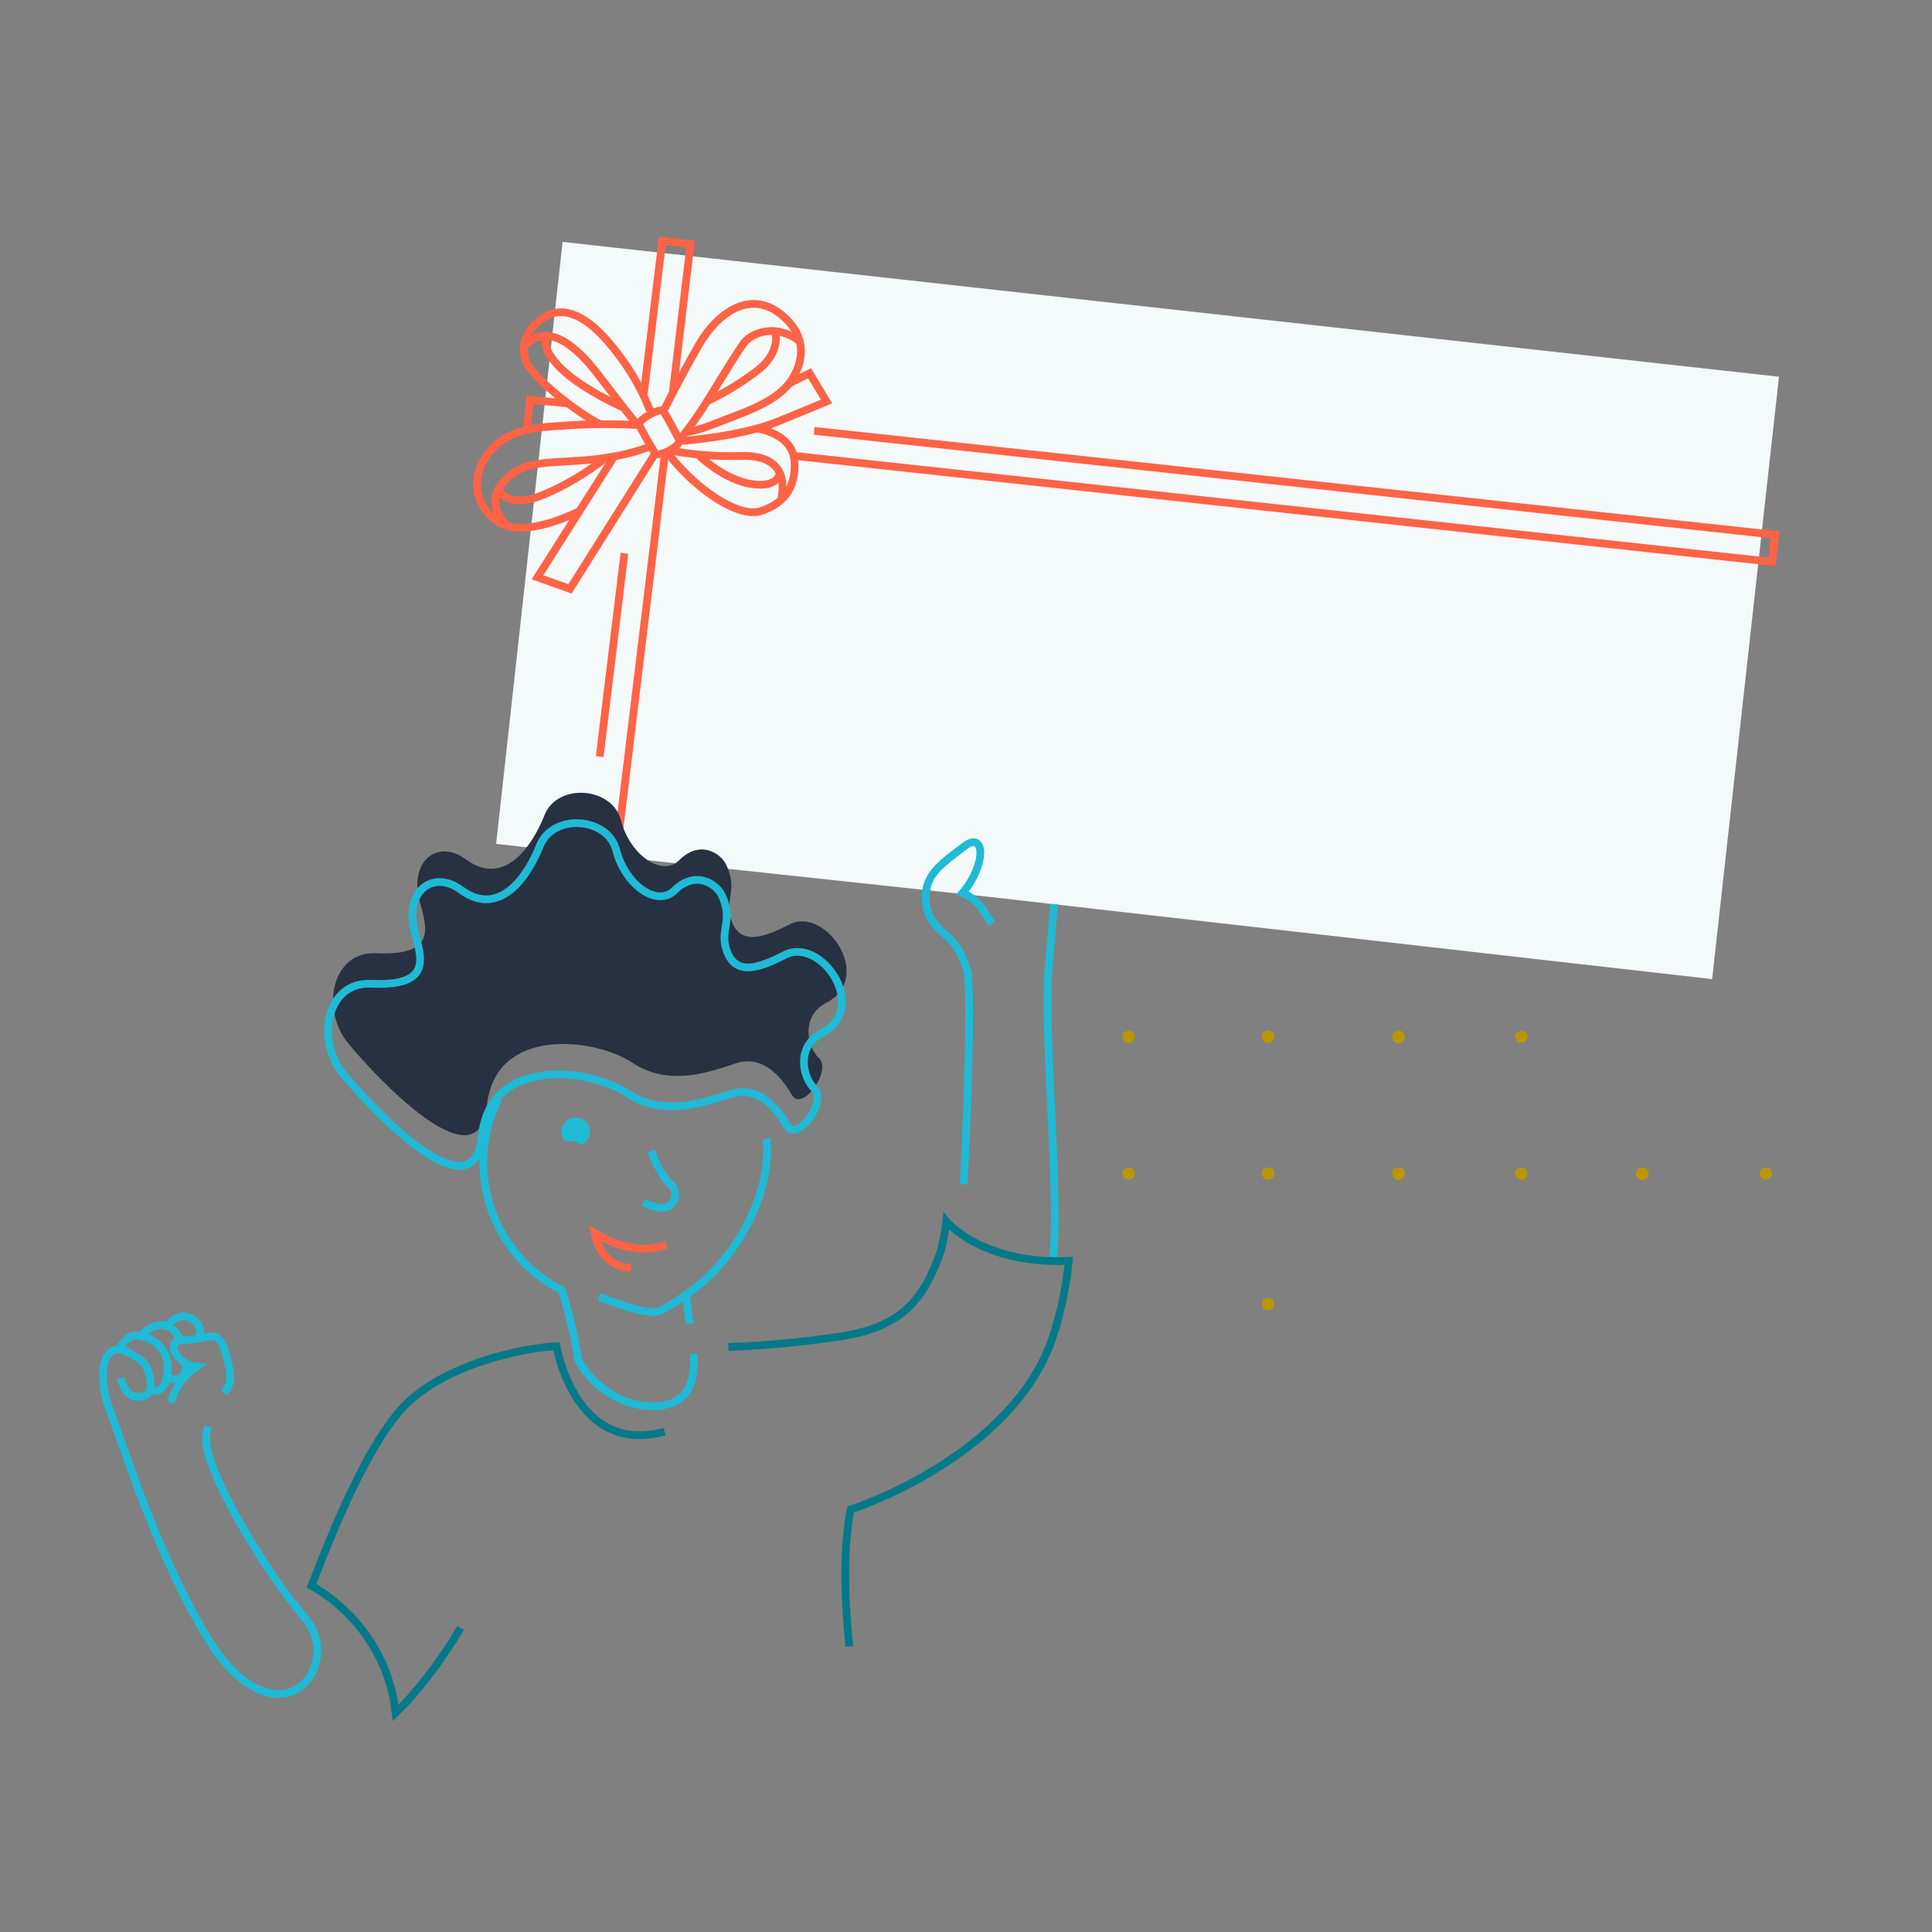 <?xml version="1.0" encoding="utf-8"?>
<!-- Generator: Adobe Illustrator 25.2.3, SVG Export Plug-In . SVG Version: 6.00 Build 0)  -->
<svg version="1.1" id="Layer_1" xmlns="http://www.w3.org/2000/svg" xmlns:xlink="http://www.w3.org/1999/xlink" x="0px" y="0px"
	 viewBox="0 0 500 500" style="enable-background:new 0 0 500 500;" xml:space="preserve">
<rect x="0" y="0" width="500" height="500" fill="#808080" stroke="none"/>
<style type="text/css">
	.st0{fill:#F4F9F9;}
	.st1{fill:none;stroke:#FF6346;stroke-width:2;stroke-miterlimit:10;}
	.st2{fill:#283142;}
	.st3{fill:none;stroke:#1FBAD6;stroke-width:2;stroke-miterlimit:10;}
	.st4{fill:#1FBAD6;}
	.st5{fill:none;stroke:#047989;stroke-width:2;stroke-miterlimit:10;}
	.st6{fill:#BA9600;}
	.st7{fill:#047989;}
	.st8{fill:#FFE161;}
	.st9{fill:#334054;}
	.st10{fill:#E8BC03;}
	.st11{fill:#FF6346;}
</style>
<polyline class="st0" points="134.7,219.1 128.4,218.4 145.6,62.6 460.4,97.5 443.1,253.4 255.9,232.1 "/>
<line class="st1" x1="172" y1="118" x2="160.1" y2="216.2"/>
<path class="st2" d="M212,273.9c-3.3-3.1-4.6-11,1.7-14.3c12.8-6.6,0-25.1-9.3-20.4c-6.5,3.3-12.7,5.7-15.1-0.9
	c-2-5.4,1.8-7.7-1.3-14.4c-1.5-3.2-6.9-6.6-12.2-1.3c-4.6,4.6-12.9-1.6-15.1-10.3s-16.5-9.8-19.8-1.3c-2.9,7.4-10.2,18.9-20.3,11.4
	c-6.9-5.1-14.1-0.2-12.3,9.4c1.2,6.4,6.6,15.7-10.9,14.9c-11.7-0.6-14.4,14.7-7.3,23.3c7.5,9.1,33.8,37.1,35.9,16.2
	s28.2-17.5,37.6-11.2s19.9,2.5,26.8,0.2s11.8,3.4,14.5,8.1S215.3,277.1,212,273.9z"/>
<path class="st3" d="M272.4,326.2c2.1-13.4-2.3-58.3-1.1-74.5c0,0,1.2-14,1.4-16.6c0-0.3,0-0.7,0-1.1"/>
<path class="st1" d="M172.4,322.2c-6.5,2.1-12.5,0.5-18.5-3.1c0.9,5.1,4.4,9,9.4,9"/>
<path class="st3" d="M178.5,342.5c-0.5-3.1-0.8-6.1-0.9-7.5c12.1-8,22.2-25.2,20.8-40.3"/>
<path class="st3" d="M128.9,284.5c-9,18.2-1.6,40.2,16.5,49.4c1.9,5.9,3.3,12,4.3,18.2c0,0,6.5,12.2,19.9,11.8
	c9.5-0.3,10.2-7.7,9.9-13.5"/>
<path class="st3" d="M177.4,335.2c-2.7,1.9-5.4,3.6-7.2,4.2c-3.6,1-15.1-3.8-15.1-3.8"/>
<path class="st3" d="M168.5,297.9c0,0,2.5,6.6,5.1,8.6s1,9.1-7.1,4.6"/>
<path class="st4" d="M146.3,295.4c-1.4-1.5-1.3-3.8,0.2-5.2c1.5-1.4,3.8-1.3,5.2,0.2c1.4,1.5,1.3,3.8-0.2,5.2
	c-0.3,0.2-0.5,0.4-0.9,0.6l-0.2,0.1C149.3,295.4,147.8,295.1,146.3,295.4z"/>
<path class="st5" d="M172,370.5c-23.2,6.4-28-22.1-28-22.1c-9.8,0.5-28.8,5-38.9,15s-19.8,34.9-24.5,47c0,0,19.2,9.6,21.8,32.9
	c9.5-9.2,16.8-22,16.8-22"/>
<path class="st5" d="M219.8,426.1c-2.5-24,0.3-35.2,0.4-35.5c0.4,0,41.2-13.4,52-43.8c2.2-6.6,3.7-13.5,4.4-20.5
	c-22.4,1-31.7-10.2-31.7-10.2c-0.3,2.7-0.8,5.3-1.5,7.9c-4.3,12-9.6,19.1-24.9,21.7c-9.9,1.6-20,2.5-30,2.9"/>
<path class="st3" d="M256.7,239.1c-2-3.3-3.9-6.6-7.6-8c6.2-7.3,5.9-16.2,0.5-12.1s-9.6,6.9-10,12.2c-0.4,4.8,1.5,7.7,5.6,11.2
	s5.3,9.6,5.3,9.6c0.8,9,0,32-1.1,54.5"/>
<path class="st3" d="M53.7,369.2c-0.3,1.5-0.4,3.1-0.3,4.7c1.8,10.5,15.8,33.4,25.5,44.8s-4,30.3-20.2,12.1
	c-7.2-8-17.7-30.2-25.3-52c0,0-4.7-13.2-5.6-15.6s-2.2-9.9,0.3-12.7s5.1-0.3,6.6,0.4s3.6,2,4.2,6.2s-2,4.8-4.4,4.2s-3.2-4.7-3.2-4.7
	"/>
<path class="st3" d="M44.2,362.9c1.1-3.7,3.4-7,6.6-9.2c-4.8-0.5-8.7-6.8-3.2-6.9c6.4,0,8.9-3.9,11,4.1c1.6,6,1.1,7.4-0.6,9.6"/>
<path class="st3" d="M43.4,343.1c0,0,2.8-4.1,6.4-1.7s1.3,5.4,1.3,5.4"/>
<path class="st3" d="M36.3,346c1.2-1.7,3.1-2.9,5.2-3.1c3.4-0.2,4.9,3.5,4.9,3.5"/>
<path class="st3" d="M31.3,348.6c0,0,2-5.3,8-1.8s4.2,11.1,2.4,12.6c-0.9,0.8-3.6,0.5-3.6,0.5"/>
<path class="st3" d="M48.2,353.4c0,0,0.2,4.7-4.4,3.3"/>
<path class="st3" d="M210.8,281.8c-3.3-3.2-4.6-11,1.7-14.3c12.8-6.6,0-25.1-9.3-20.4c-6.5,3.3-12.7,5.7-15.1-1
	c-2-5.4,1.8-7.7-1.3-14.4c-1.5-3.1-6.9-6.5-12.2-1.3c-4.6,4.6-12.9-1.6-15.1-10.3s-16.4-9.7-19.8-1.2c-2.9,7.4-10.2,18.9-20.4,11.4
	c-6.9-5.1-14.1-0.1-12.3,9.4c1.2,6.4,6.6,15.7-10.9,14.9c-11.7-0.6-14.4,14.7-7.3,23.3c7.5,9.1,33.8,37.2,35.9,16.2
	s28.2-17.5,37.6-11.2s19.9,2.4,26.8,0.2s11.8,3.4,14.5,8.1S214.1,284.9,210.8,281.8z"/>
<path class="st1" d="M165.4,110c0,0,3.2,6.1,4.2,7.3s6.8-2.1,6.2-3.4s-3.4-6.4-4.1-7.5S164.8,108.8,165.4,110z"/>
<path class="st1" d="M168.2,106.2c-2.3-5.9-5.6-11.4-9.6-16.3c-6.8-8.5-12.8-10.8-17.6-7.9s-6.2,7.1-5,11.2s13.9,14.1,19.6,16.7"/>
<path class="st1" d="M135.6,89.8c5.7-6.9,13.5-0.3,19,6.9s10,12.9,10,12.9"/>
<path class="st1" d="M141.3,86.7c0,0-3.9,7.6,20,18.8"/>
<path class="st1" d="M171.7,106.4c0,0,4.4-8.9,9.2-17.2s13-13.9,20.6-8.3s6.8,12.8,2.8,18.2s-13.2,8.1-18.9,10.4s-8.2,2.4-8.2,2.4"
	/>
<path class="st1" d="M175.8,113.9c2.8-3.4,5.4-7.1,7.7-10.9c4.2-6.8,7.2-11.7,8.9-14.1s8-5.6,14.5-0.6"/>
<path class="st1" d="M200.5,85.4c0,0,2.2,5.6-4.9,10.8c-3.8,2.9-8,5.4-12.3,7.5"/>
<path class="st1" d="M165.4,110c-5.8-0.3-11.5-0.3-17.3,0c-6.2,0.6-14.8,0-20.5,5.9s-5.8,14,1.1,19s21.6-2.8,21.6-2.8"/>
<path class="st1" d="M168.8,115.3c0,0-6.1,2.9-17.3,3.8s-16.2,0-21.4,5.8c-5.1,5.8,1.4,11.4,1.4,11.4"/>
<path class="st1" d="M129.2,127c0,0,2.2,4.8,11.3,1.1c6-2.5,11.6-5.9,16.6-9.9"/>
<path class="st1" d="M173.4,116.6c6,1.1,12.1,1.6,18.2,1.4c9.8-0.3,11.8,4.9,10.6,11.1"/>
<path class="st1" d="M176.6,114.1c0,0,15.1-1.1,24.7-5s12.6-5.2,12.6-5.2l-4.4-7.3l-5.2,2.6"/>
<path class="st1" d="M195.9,110.9c0,0,9.2,1.2,9.7,8.4s-3.1,11.2-8.8,13s-16.9-5.7-24.1-15.2"/>
<path class="st1" d="M201.8,122.1c0,0,0.1,4.2-7.1,3.2S181,118,181,118"/>
<polyline class="st1" points="169.6,117.3 147.5,152.4 139.1,149.4 158.7,118.5 "/>
<path class="st6" d="M361.9,302.1c0.9,0,1.7,0.7,1.7,1.6c0,0.9-0.7,1.7-1.6,1.7c-0.9,0-1.7-0.7-1.7-1.6l0,0
	C360.2,302.9,360.9,302.1,361.9,302.1L361.9,302.1z"/>
<path class="st6" d="M361.9,266.7c0.9,0,1.7,0.7,1.7,1.6c0,0.9-0.7,1.7-1.6,1.7c-0.9,0-1.7-0.7-1.7-1.6l0,0
	C360.2,267.5,360.9,266.8,361.9,266.7L361.9,266.7z"/>
<path class="st6" d="M328.2,302.1c0.9,0,1.6,0.7,1.6,1.6c0,0.9-0.7,1.6-1.6,1.6c-0.9,0-1.6-0.7-1.6-1.6l0,0l0,0
	C326.5,302.9,327.2,302.1,328.2,302.1L328.2,302.1L328.2,302.1z"/>
<path class="st6" d="M328.2,335.9c0.9,0,1.6,0.7,1.6,1.6c0,0.9-0.7,1.6-1.6,1.6c-0.9,0-1.6-0.7-1.6-1.6l0,0l0,0
	C326.5,336.6,327.2,335.9,328.2,335.9L328.2,335.9z"/>
<path class="st6" d="M328.2,266.7c0.9,0,1.6,0.7,1.6,1.6c0,0.9-0.7,1.6-1.6,1.6c-0.9,0-1.6-0.7-1.6-1.6l0,0l0,0
	C326.5,267.5,327.2,266.8,328.2,266.7L328.2,266.7L328.2,266.7z"/>
<path class="st6" d="M292.1,302.1c0.9,0,1.6,0.7,1.6,1.6c0,0.9-0.7,1.6-1.6,1.6c-0.9,0-1.6-0.7-1.6-1.6l0,0l0,0
	C290.4,302.9,291.2,302.1,292.1,302.1L292.1,302.1L292.1,302.1z"/>
<path class="st6" d="M292.1,266.7c0.9,0,1.6,0.7,1.6,1.6c0,0.9-0.7,1.6-1.6,1.6c-0.9,0-1.6-0.7-1.6-1.6l0,0l0,0
	C290.4,267.5,291.2,266.8,292.1,266.7L292.1,266.7L292.1,266.7z"/>
<path class="st6" d="M393.7,302.1c0.9,0,1.6,0.7,1.6,1.6c0,0.9-0.7,1.6-1.6,1.6c-0.9,0-1.6-0.7-1.6-1.6l0,0l0,0
	C392,302.9,392.8,302.1,393.7,302.1z"/>
<path class="st6" d="M393.7,266.7c0.9,0,1.6,0.7,1.6,1.6c0,0.9-0.7,1.6-1.6,1.6c-0.9,0-1.6-0.7-1.6-1.6l0,0l0,0
	C392,267.5,392.8,266.8,393.7,266.7z"/>
<path class="st6" d="M425,302.1c0.9,0,1.7,0.7,1.7,1.6c0,0.9-0.7,1.7-1.6,1.7c-0.9,0-1.7-0.7-1.7-1.6l0,0
	C423.4,302.9,424.1,302.1,425,302.1z"/>
<path class="st6" d="M457,302.1c0.9,0,1.6,0.7,1.6,1.6c0,0.9-0.7,1.6-1.6,1.6c-0.9,0-1.6-0.7-1.6-1.6l0,0l0,0
	C455.4,302.9,456.1,302.1,457,302.1z"/>
<line class="st1" x1="155.2" y1="195.8" x2="161.6" y2="143.2"/>
<polyline class="st1" points="166.6,102 171.4,62.3 178.7,63.2 174.1,101.7 "/>
<polyline class="st1" points="136.4,110.5 137.2,103.5 147.1,104.4 "/>
<polyline class="st1" points="210.7,111.5 459.4,138.4 458.6,145.4 204.8,117.9 "/>
</svg>
